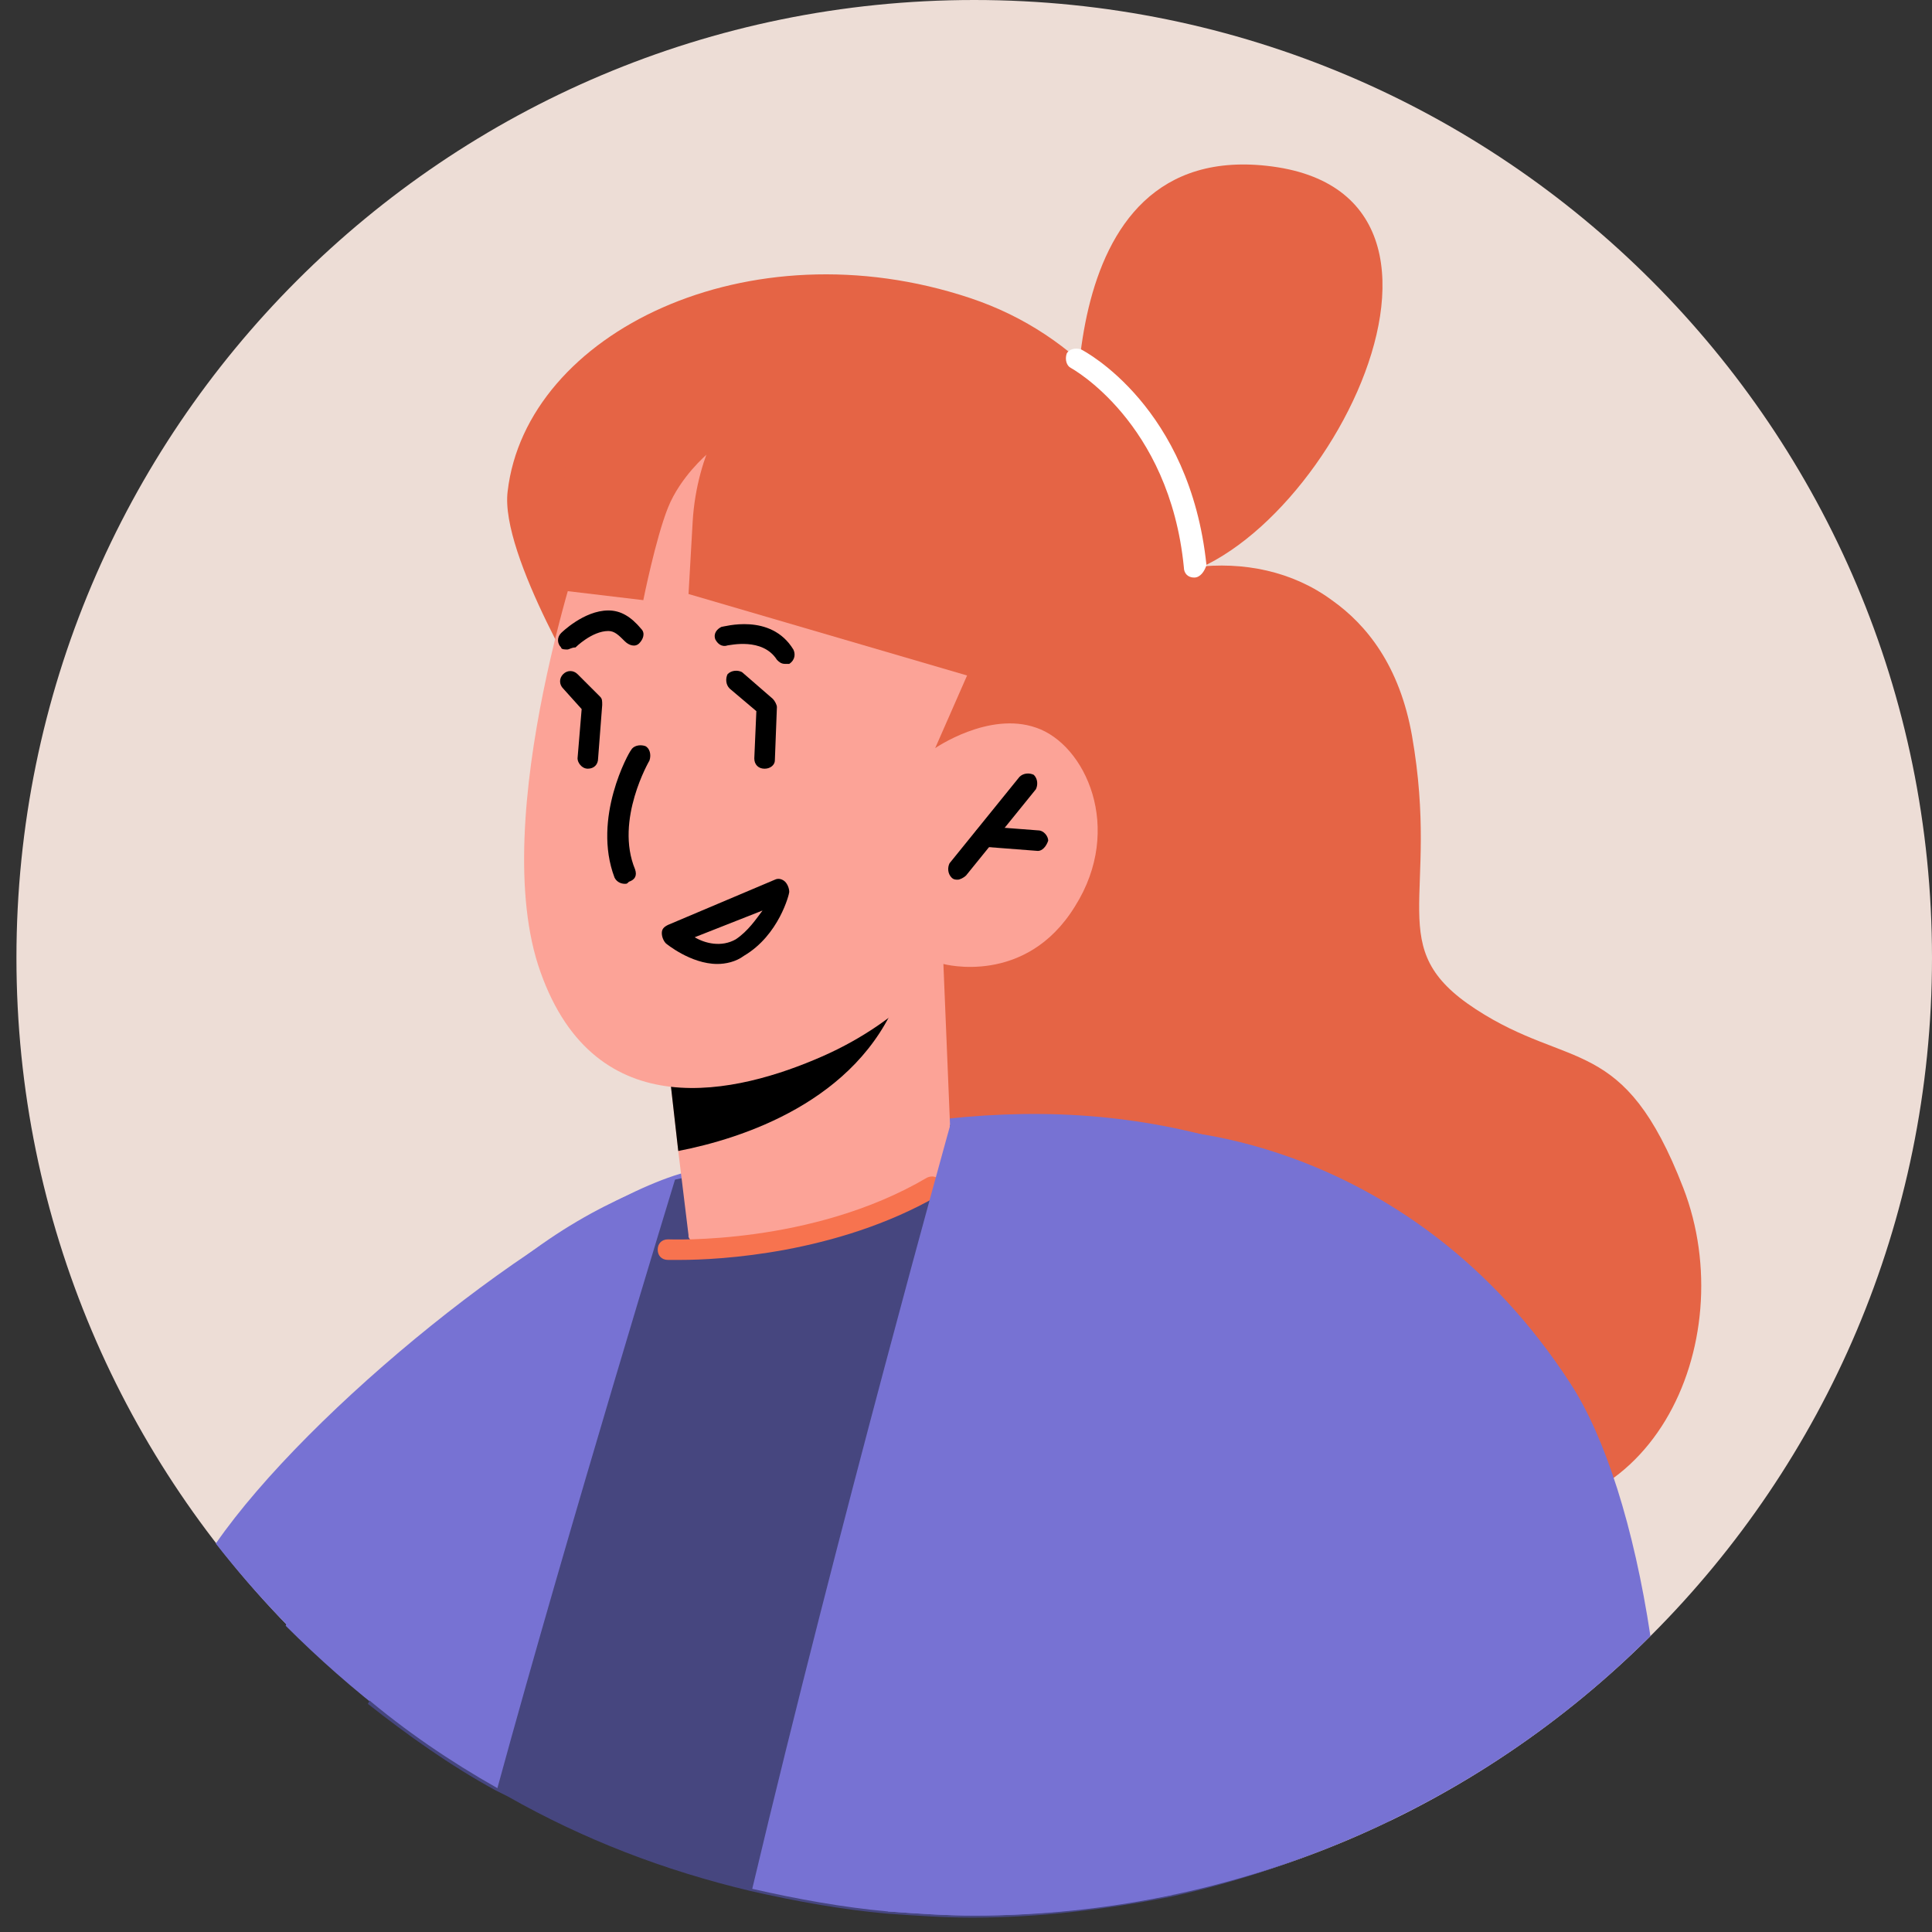 <svg width="94" height="94" viewBox="0 0 94 94" fill="none" xmlns="http://www.w3.org/2000/svg">
<rect x="0" y="0" width="94" height="94" fill="#333333" stroke="none"/>
<path d="M47.4 93.201C73.136 93.201 94 72.337 94 46.6C94 20.864 73.136 0 47.4 0C21.663 0 0.8 20.864 0.8 46.6C0.8 72.337 21.663 93.201 47.4 93.201Z" fill="#EDDDD6"/>
<path d="M24.8 87.3C19.3 84.3 14.4 80.1 10.5 75.1C15 68.6 26.5 59.3 32.8 57.2C40.9 54.5 29.1 73 24.8 87.3Z" fill="#7772D3"/>
<path d="M58.1 27.6C60.5 27.3 62.9 27.8 64.8 29.2C66.5 30.4 68.1 32.4 68.7 35.8C70.1 43.8 67.2 46.1 71.8 49.1C76.4 52.1 79 50.3 81.9 57.8C84.8 65.3 80.3 75.3 71 73.3C61.7 71.3 39.2 65.1 39.2 65.1L38.2 31.8L49.5 28.8L58.1 27.6Z" fill="#E56445"/>
<path d="M72.8 85.601C68 88.701 62.7 91.001 56.9 92.201C53.8 92.801 50.6 93.201 47.3 93.201C45.9 93.201 44.5 93.101 43.1 93.001C40.9 92.801 38.7 92.401 36.5 91.901C32.3 90.901 28.4 89.401 24.7 87.301C20.7 85.101 17.1 82.301 13.9 79.101C15.3 75.301 16.7 71.901 18.2 69.501C25.2 57.801 35.3 56.701 35.3 56.701C46.2 53.501 55.4 52.901 65.3 57.701C69.8 60.001 72 72.401 72.8 85.601Z" fill="#7772D3"/>
<path d="M67.9 83.501L67.6 88.601C64.2 90.201 60.6 91.501 56.9 92.301C53.8 92.901 50.6 93.301 47.3 93.301C45.9 93.301 44.5 93.201 43.1 93.101C40.9 92.901 38.7 92.501 36.5 92.001C32.3 91.001 28.4 89.501 24.7 87.401C24.5 87.301 24.3 87.201 24.1 87.101C21.9 85.901 19.8 84.401 17.9 82.901C24.1 69.901 32.8 57.401 32.8 57.401L46 54.701L62.7 57.601L67.9 83.501Z" fill="#46467F"/>
<path d="M32.9 57.201C32.9 57.201 27.7 74.201 24.2 87.001C21.9 85.701 19.7 84.201 17.7 82.501L28.8 60.401L32.9 57.201Z" fill="#7772D3"/>
<path d="M28.8 34.301C28.8 34.301 24.3 27.001 24.7 23.901C25.6 16.201 36.4 10.901 47.2 14.501C58 18.101 60.2 31.501 58.5 37.401C54.2 52.401 41 47.201 41 47.201C41 47.201 20.6 43.401 28.8 34.301Z" fill="#E56445"/>
<path d="M32.4 50.4V50.7L33 56L33.5 60.1C33.5 60.1 33.2 61.1 38 60.4C44.4 59.5 46.3 56.6 46.3 56.6L45.9 46.9L44 47.4L32.4 50.4Z" fill="#FCA397"/>
<path d="M32.4 50.7L33 56C36.1 55.4 41.7 53.6 43.7 48.5C43.8 48.1 43.9 47.7 44 47.4L32.4 50.7Z" fill="black"/>
<path d="M28.6 25.601C28.6 25.601 23.6 39.801 26.3 47.301C29 54.901 35.9 53.201 40 51.401C44.1 49.601 45.9 46.901 45.9 46.901C45.9 46.901 49.9 48.001 52.3 44.101C54.7 40.301 52.8 36.201 50.4 35.401C48.1 34.601 45.5 36.401 45.5 36.401L47.3 32.301C47.4 32.201 37.1 12.501 28.6 25.601Z" fill="#FCA397"/>
<path d="M30.4 43.001C30.2 43.001 30 42.901 29.9 42.7C28.8 39.8 30.6 36.6 30.7 36.501C30.8 36.3 31.1 36.2 31.4 36.3C31.6 36.401 31.7 36.7 31.6 37.001C31.6 37.001 29.9 39.901 30.9 42.3C31 42.6 30.9 42.8 30.6 42.901C30.5 43.001 30.5 43.001 30.4 43.001Z" fill="black"/>
<path d="M46.6 42.8C46.5 42.8 46.4 42.8 46.3 42.7C46.1 42.5 46.1 42.2 46.2 42.001L49.6 37.8C49.8 37.6 50.1 37.6 50.3 37.7C50.5 37.9 50.5 38.2 50.4 38.401L47 42.6C46.9 42.7 46.7 42.8 46.6 42.8Z" fill="black"/>
<path d="M50.5 41.401L47.9 41.201C47.6 41.201 47.4 40.901 47.4 40.701C47.4 40.401 47.7 40.201 47.9 40.201L50.5 40.401C50.8 40.401 51 40.701 51 40.901C50.9 41.201 50.7 41.401 50.5 41.401Z" fill="black"/>
<path d="M34.9 46.901C33.6 46.901 32.4 45.901 32.4 45.901C32.3 45.801 32.2 45.601 32.2 45.401C32.2 45.201 32.3 45.101 32.5 45.001L37.7 42.801C37.9 42.701 38.1 42.801 38.2 42.901C38.3 43.001 38.4 43.201 38.4 43.401C38.4 43.501 37.9 45.501 36.2 46.501C35.8 46.801 35.3 46.901 34.9 46.901ZM33.8 45.601C34.3 45.901 35.1 46.101 35.8 45.701C36.4 45.301 36.8 44.701 37.1 44.301L33.8 45.601Z" fill="black"/>
<path d="M38.2 32.301C38 32.301 37.9 32.201 37.8 32.101C37.1 31.001 35.5 31.401 35.4 31.401C35.1 31.501 34.9 31.301 34.8 31.101C34.7 30.801 34.9 30.601 35.1 30.501C35.2 30.501 37.5 29.801 38.6 31.601C38.7 31.801 38.7 32.101 38.4 32.301C38.4 32.301 38.3 32.301 38.2 32.301Z" fill="black"/>
<path d="M27.6 31.601C27.5 31.601 27.3 31.601 27.3 31.501C27.1 31.301 27.1 31.001 27.3 30.801C27.3 30.801 28.4 29.701 29.6 29.701C30.2 29.701 30.7 30.001 31.2 30.601C31.4 30.801 31.3 31.101 31.1 31.301C30.9 31.501 30.6 31.401 30.4 31.201C30.1 30.901 29.9 30.701 29.6 30.701C28.8 30.701 28 31.501 28 31.501C27.8 31.501 27.7 31.601 27.6 31.601Z" fill="black"/>
<path d="M28.6 37.4C28.3 37.4 28.1 37.1 28.1 36.9L28.3 34.5L27.4 33.5C27.2 33.3 27.2 33 27.4 32.8C27.6 32.6 27.9 32.6 28.1 32.8L29.2 33.9C29.3 34 29.3 34.1 29.3 34.3L29.1 36.9C29.1 37.2 28.9 37.4 28.6 37.4Z" fill="black"/>
<path d="M37.2 37.401C36.9 37.401 36.7 37.2 36.7 36.901L36.8 34.6L35.5 33.501C35.3 33.3 35.3 33.001 35.4 32.8C35.6 32.6 35.9 32.6 36.1 32.7L37.6 34.001C37.7 34.1 37.8 34.3 37.8 34.401L37.7 37.001C37.7 37.2 37.5 37.401 37.2 37.401Z" fill="black"/>
<path d="M52.5 23C52.5 23 50.6 6.6 61.9 8.1C73.9 9.7 63.1 29 55.4 28.2C52 27.8 52.5 23 52.5 23Z" fill="#E56445"/>
<path d="M33.1 61.3C32.7 61.3 32.5 61.3 32.5 61.3C32.2 61.3 32 61.1 32 60.8C32 60.501 32.2 60.3 32.5 60.3C32.6 60.3 39.5 60.6 45.1 57.3C45.3 57.2 45.6 57.2 45.8 57.501C45.9 57.7 45.9 58.001 45.6 58.2C40.7 61.001 35 61.3 33.1 61.3Z" fill="#F7734F"/>
<path d="M80.3 79.6C71.9 88.001 60.2 93.201 47.4 93.201C46 93.201 44.6 93.1 43.2 93.001C44.1 88.201 45 84.9 45 84.9L56.8 55.001C56.8 55.001 68.6 55.3 76.4 67.3C78.1 69.9 79.5 74.3 80.3 79.6Z" fill="#7772D3"/>
<path d="M57 92.201C53.9 92.8 50.7 93.201 47.4 93.201C46 93.201 44.6 93.1 43.2 93.001C41 92.8 38.8 92.4 36.6 91.9C40.8 74.201 46.3 54.501 46.3 54.501L56.8 55.001L57 92.201Z" fill="#7772D3"/>
<path d="M58.1 28.101C57.8 28.101 57.6 27.901 57.6 27.601C56.9 20.501 52.1 17.901 52.1 17.901C51.9 17.801 51.8 17.501 51.9 17.201C52 17.001 52.3 16.901 52.6 17.001C52.8 17.101 57.9 19.801 58.7 27.501C58.6 27.801 58.4 28.101 58.1 28.101Z" fill="white"/>
<path d="M35.6 19.701C35.6 19.701 33.9 21.901 33.7 25.401C33.5 28.901 33.5 28.901 33.5 28.901L48.2 33.201L48.5 26.101L35.6 19.701Z" fill="#E56445"/>
<path d="M34.4 22.1C34.4 22.1 33.1 23.2 32.5 24.7C31.9 26.2 31.3 29.2 31.3 29.2L27.1 28.7L27.6 21.3L33.3 17.8L36.8 18.2L36.3 23L34.4 22.1Z" fill="#E56445"/>
</svg>
